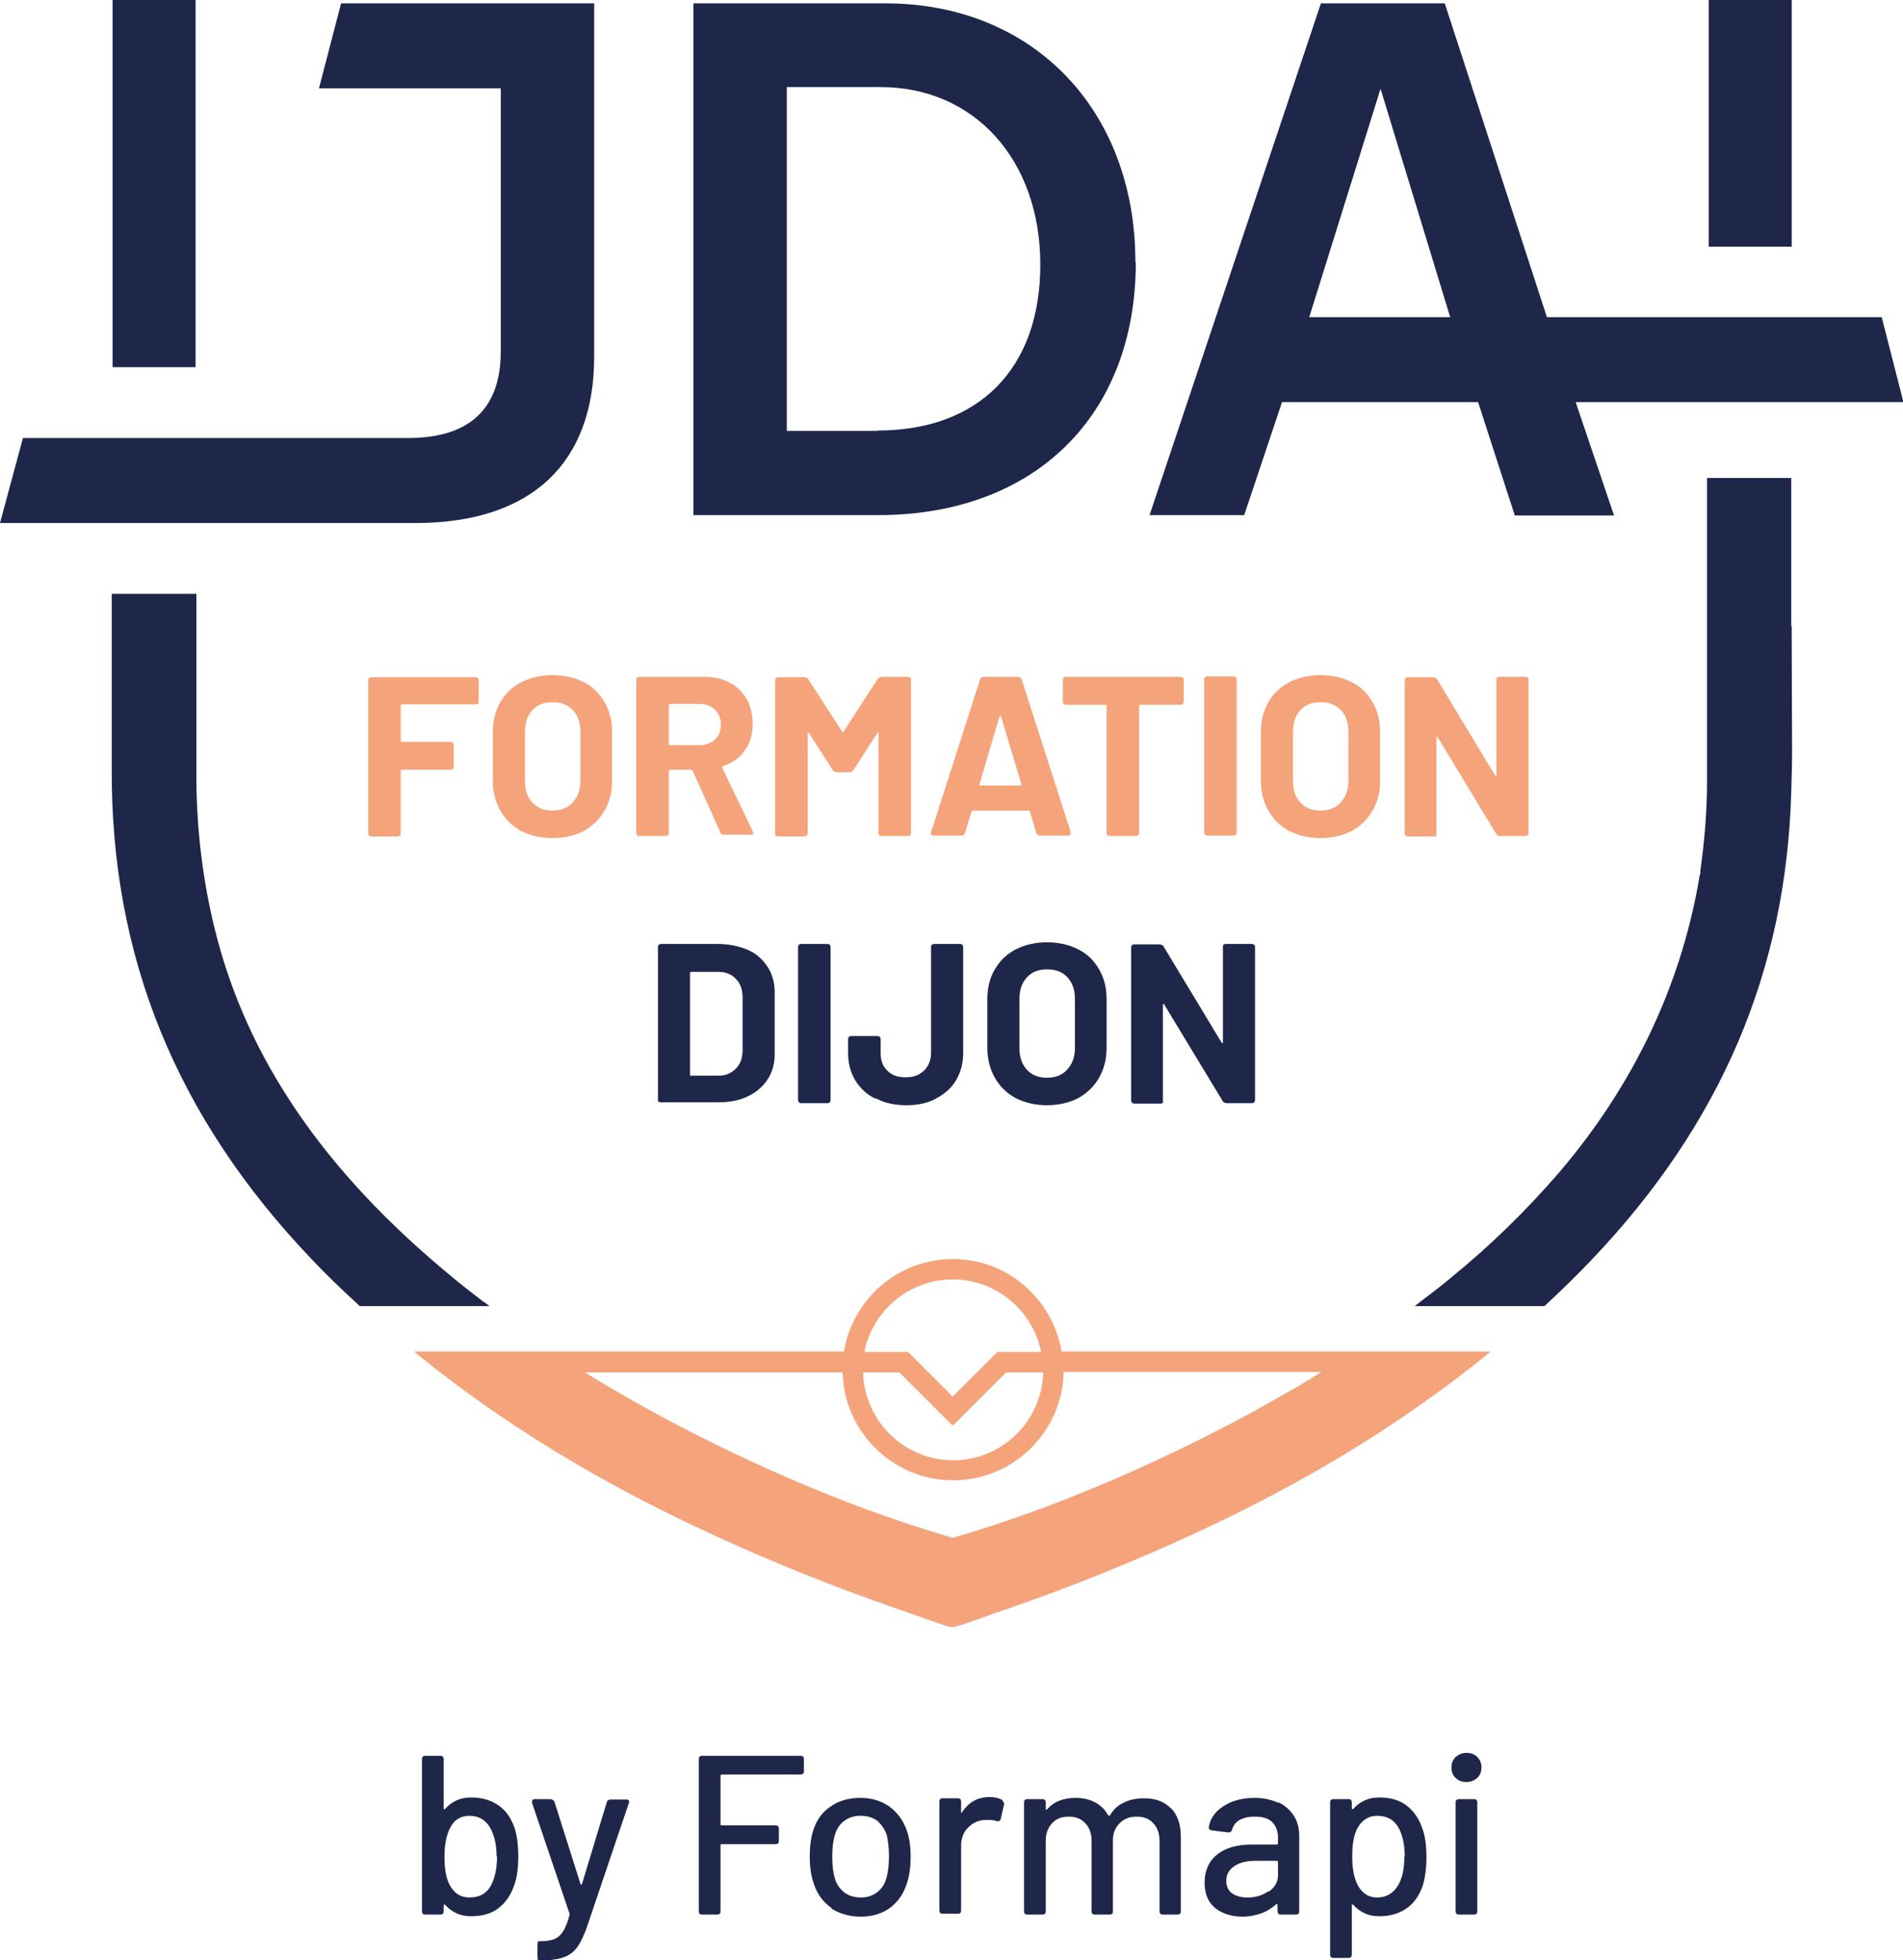 <svg width="100" height="103" viewBox="0 0 100 103" fill="none" xmlns="http://www.w3.org/2000/svg">
<g clip-path="url(#clip0_106_906)">
<path d="M67.375 21.134H77.673L79.601 27.091H84.816L82.8 21.134H100.022L98.882 16.667H81.288L75.92 0.175H69.412L60.407 27.07H65.381L67.375 21.113V21.134ZM68.799 16.667L72.546 4.665L76.205 16.667H68.799Z" fill="#1E274A"/>
<path d="M59.663 13.776C59.663 5.76 54.273 0.175 46.516 0.175H36.438V27.07H46.144C54.36 27.07 59.685 21.857 59.685 13.776H59.663ZM46.122 22.645H41.346V4.577H46.275C51.205 4.577 54.667 8.41 54.667 13.907C54.667 19.404 51.402 22.624 46.122 22.624V22.645Z" fill="#1E274A"/>
<path d="M31.223 18.703V0.175H17.923L16.762 4.643H26.315V18.462C26.315 21.463 24.693 22.996 21.516 23.018H1.205L0 27.486H21.954C27.936 27.442 31.223 24.332 31.223 18.747V18.703Z" fill="#1E274A"/>
<path d="M10.276 0H5.916V19.295H10.276V0Z" fill="#1E274A"/>
<path d="M94.15 0H89.79V12.965H94.15V0Z" fill="#1E274A"/>
<path d="M25.416 68.418C24.847 67.98 24.277 67.542 23.729 67.082C17.024 61.563 12.971 55.606 11.306 48.905C10.67 46.364 10.342 43.67 10.32 41.064V31.209H5.872V40.298C5.806 50.241 9.246 58.694 16.367 66.163C17.09 66.929 17.923 67.74 18.909 68.638H25.723L25.438 68.418H25.416Z" fill="#1E274A"/>
<path d="M94.128 32.917V25.12H89.702V41.108C89.702 42.619 89.571 44.196 89.352 45.751V45.904C89.352 45.904 89.308 46.036 89.286 46.123V46.189C88.3 51.883 85.802 57.096 81.88 61.673C80.171 63.644 78.287 65.484 76.293 67.104C75.723 67.586 75.11 68.046 74.452 68.55L74.343 68.638H81.157C82.033 67.827 82.888 66.995 83.655 66.185C90.447 59.045 93.865 51.007 94.128 41.612C94.15 40.823 94.172 40.123 94.172 39.465C94.172 38.239 94.15 35.392 94.15 32.895L94.128 32.917Z" fill="#1E274A"/>
<path d="M55.784 71.025C55.324 68.265 52.936 66.163 50.065 66.163C47.195 66.163 44.807 68.265 44.347 71.025H21.757L22.02 71.244C26.468 74.835 31.485 77.902 37.379 80.617C40.512 82.063 43.733 83.355 46.932 84.472C47.48 84.669 48.028 84.844 48.553 85.041L49.496 85.37C49.781 85.457 49.89 85.501 50.043 85.501C50.197 85.501 50.284 85.457 50.591 85.37L51.533 85.041C52.081 84.844 52.629 84.647 53.155 84.472C56.354 83.355 59.575 82.063 62.708 80.617C68.602 77.902 73.619 74.835 78.067 71.244L78.33 71.025H55.74H55.784ZM50.065 67.236C52.366 67.236 54.272 68.878 54.71 71.047H52.41L50.065 73.39L47.721 71.047H45.42C45.858 68.878 47.765 67.236 50.065 67.236ZM47.261 72.12L50.065 74.923L52.87 72.12H54.82C54.754 74.682 52.651 76.741 50.087 76.741C47.524 76.741 45.42 74.682 45.355 72.12H47.305H47.261ZM65.578 74.332C61.963 76.281 56.332 78.997 50.065 80.814C43.799 78.997 38.168 76.281 34.553 74.332C33.391 73.697 31.814 72.799 30.74 72.12H44.281C44.347 75.251 46.932 77.792 50.087 77.792C53.242 77.792 55.828 75.251 55.894 72.098H69.434C68.361 72.799 66.761 73.675 65.622 74.31L65.578 74.332Z" fill="#F5A37B"/>
<path d="M34.618 57.928C34.618 57.928 34.574 57.862 34.574 57.818V49.759C34.574 49.759 34.574 49.693 34.618 49.649C34.64 49.627 34.684 49.606 34.728 49.606H37.707C38.299 49.606 38.825 49.715 39.285 49.912C39.745 50.109 40.074 50.416 40.337 50.81C40.578 51.182 40.709 51.642 40.709 52.124V55.409C40.709 55.913 40.578 56.351 40.337 56.723C40.096 57.096 39.745 57.402 39.285 57.621C38.825 57.84 38.321 57.928 37.707 57.928H34.728C34.728 57.928 34.662 57.928 34.618 57.884V57.928ZM36.327 56.526H37.773C38.146 56.526 38.431 56.395 38.672 56.154C38.913 55.913 39.022 55.584 39.022 55.168V52.431C39.022 52.015 38.913 51.686 38.672 51.445C38.452 51.204 38.146 51.073 37.751 51.073H36.327C36.327 51.073 36.261 51.073 36.261 51.139V56.483C36.261 56.483 36.261 56.548 36.327 56.548V56.526Z" fill="#1E274A"/>
<path d="M41.98 57.928C41.98 57.928 41.937 57.862 41.937 57.818V49.759C41.937 49.759 41.937 49.693 41.98 49.649C42.002 49.627 42.046 49.606 42.09 49.606H43.492C43.492 49.606 43.558 49.606 43.602 49.649C43.624 49.671 43.646 49.715 43.646 49.759V57.818C43.646 57.818 43.646 57.884 43.602 57.928C43.58 57.95 43.536 57.972 43.492 57.972H42.09C42.09 57.972 42.024 57.972 41.98 57.928ZM45.99 57.731C45.53 57.512 45.201 57.183 44.938 56.767C44.697 56.351 44.566 55.891 44.566 55.344V54.599C44.566 54.599 44.566 54.533 44.61 54.489C44.632 54.468 44.675 54.446 44.719 54.446H46.121C46.121 54.446 46.187 54.446 46.231 54.489C46.253 54.511 46.275 54.555 46.275 54.599V55.344C46.275 55.716 46.384 56.023 46.625 56.264C46.866 56.504 47.173 56.614 47.59 56.614C48.006 56.614 48.291 56.504 48.553 56.264C48.794 56.023 48.926 55.716 48.926 55.344V49.759C48.926 49.759 48.926 49.693 48.97 49.649C48.992 49.627 49.036 49.606 49.079 49.606H50.46C50.46 49.606 50.526 49.606 50.569 49.649C50.591 49.671 50.613 49.715 50.613 49.759V55.344C50.613 55.891 50.482 56.351 50.241 56.767C50 57.183 49.627 57.49 49.189 57.731C48.751 57.972 48.225 58.081 47.633 58.081C47.042 58.081 46.494 57.972 46.056 57.731H45.99Z" fill="#1E274A"/>
<path d="M53.374 57.709C52.892 57.446 52.541 57.096 52.278 56.636C52.015 56.176 51.884 55.65 51.884 55.059V52.496C51.884 51.905 52.015 51.38 52.278 50.941C52.541 50.482 52.914 50.131 53.374 49.89C53.856 49.649 54.404 49.518 55.017 49.518C55.63 49.518 56.2 49.649 56.66 49.89C57.142 50.131 57.493 50.482 57.756 50.941C58.019 51.401 58.15 51.905 58.15 52.496V55.059C58.15 55.65 58.019 56.176 57.756 56.636C57.493 57.096 57.12 57.446 56.66 57.709C56.178 57.95 55.63 58.081 55.017 58.081C54.404 58.081 53.856 57.95 53.374 57.709ZM56.069 56.22C56.332 55.935 56.485 55.563 56.485 55.103V52.475C56.485 52.015 56.354 51.642 56.091 51.358C55.828 51.073 55.477 50.941 55.017 50.941C54.557 50.941 54.228 51.073 53.965 51.358C53.702 51.642 53.571 52.015 53.571 52.475V55.103C53.571 55.563 53.702 55.935 53.965 56.22C54.228 56.504 54.579 56.636 55.017 56.636C55.455 56.636 55.806 56.504 56.069 56.22Z" fill="#1E274A"/>
<path d="M64.285 49.649C64.285 49.649 64.35 49.606 64.394 49.606H65.796C65.796 49.606 65.862 49.606 65.906 49.649C65.928 49.671 65.95 49.715 65.95 49.759V57.818C65.95 57.818 65.95 57.884 65.906 57.928C65.884 57.95 65.84 57.972 65.796 57.972H64.438C64.438 57.972 64.306 57.95 64.263 57.884L61.173 52.781C61.173 52.781 61.151 52.737 61.13 52.759C61.13 52.759 61.108 52.781 61.108 52.803V57.84C61.108 57.84 61.108 57.906 61.108 57.95C61.086 57.972 61.042 57.994 60.998 57.994H59.596C59.596 57.994 59.53 57.994 59.486 57.95C59.464 57.928 59.442 57.884 59.442 57.84V49.781C59.442 49.781 59.442 49.715 59.486 49.671C59.508 49.649 59.552 49.627 59.596 49.627H60.954C60.954 49.627 61.086 49.649 61.13 49.715L64.197 54.796C64.197 54.796 64.219 54.84 64.241 54.818C64.241 54.818 64.263 54.818 64.263 54.774V49.759C64.263 49.759 64.263 49.693 64.285 49.649Z" fill="#1E274A"/>
<path d="M25.131 36.969C25.131 36.969 25.065 37.013 25.021 37.013H21.121C21.121 37.013 21.056 37.013 21.056 37.078V38.918C21.056 38.918 21.056 38.984 21.121 38.984H23.685C23.685 38.984 23.751 38.984 23.794 39.027C23.816 39.049 23.838 39.093 23.838 39.137V40.298C23.838 40.298 23.838 40.363 23.794 40.407C23.773 40.429 23.729 40.451 23.685 40.451H21.121C21.121 40.451 21.056 40.451 21.056 40.517V43.802C21.056 43.802 21.056 43.867 21.012 43.911C20.99 43.933 20.946 43.955 20.902 43.955H19.5C19.5 43.955 19.434 43.955 19.39 43.911C19.369 43.889 19.347 43.846 19.347 43.802V35.742C19.347 35.742 19.347 35.677 19.39 35.633C19.412 35.611 19.456 35.589 19.5 35.589H25C25 35.589 25.065 35.589 25.109 35.633C25.131 35.655 25.153 35.699 25.153 35.742V36.903C25.153 36.903 25.153 36.969 25.109 37.013L25.131 36.969Z" fill="#F5A37B"/>
<path d="M27.388 43.67C26.906 43.408 26.556 43.057 26.293 42.597C26.03 42.137 25.898 41.612 25.898 41.02V38.458C25.898 37.867 26.03 37.341 26.293 36.903C26.556 36.443 26.928 36.093 27.388 35.852C27.87 35.611 28.418 35.48 29.032 35.48C29.645 35.48 30.215 35.611 30.675 35.852C31.157 36.093 31.508 36.443 31.77 36.903C32.033 37.363 32.165 37.867 32.165 38.458V41.02C32.165 41.612 32.033 42.137 31.77 42.597C31.508 43.057 31.135 43.408 30.675 43.67C30.193 43.911 29.645 44.043 29.032 44.043C28.418 44.043 27.87 43.911 27.388 43.67ZM30.083 42.181C30.346 41.897 30.5 41.524 30.5 41.064V38.436C30.5 37.976 30.368 37.604 30.105 37.319C29.842 37.034 29.492 36.903 29.032 36.903C28.572 36.903 28.243 37.034 27.98 37.319C27.717 37.604 27.586 37.976 27.586 38.436V41.064C27.586 41.524 27.717 41.897 27.98 42.181C28.243 42.466 28.593 42.597 29.032 42.597C29.47 42.597 29.82 42.466 30.083 42.181Z" fill="#F5A37B"/>
<path d="M37.883 43.802L36.394 40.495C36.394 40.495 36.35 40.451 36.328 40.451H35.21C35.21 40.451 35.145 40.451 35.145 40.517V43.78C35.145 43.78 35.145 43.846 35.101 43.889C35.079 43.911 35.035 43.933 34.991 43.933H33.589C33.589 43.933 33.523 43.933 33.479 43.889C33.458 43.867 33.435 43.824 33.435 43.78V35.72C33.435 35.72 33.435 35.655 33.479 35.611C33.501 35.589 33.545 35.567 33.589 35.567H37.007C37.511 35.567 37.971 35.677 38.343 35.874C38.738 36.071 39.023 36.377 39.242 36.75C39.461 37.122 39.549 37.582 39.549 38.064C39.549 38.611 39.417 39.071 39.132 39.444C38.869 39.838 38.475 40.101 37.993 40.254C37.949 40.254 37.949 40.298 37.949 40.342L39.571 43.714L39.592 43.78C39.592 43.846 39.549 43.867 39.461 43.867H37.993C37.993 43.867 37.861 43.824 37.818 43.758L37.883 43.802ZM35.145 37.056V39.093C35.145 39.093 35.145 39.159 35.21 39.159H36.766C37.095 39.159 37.38 39.049 37.577 38.852C37.796 38.655 37.883 38.392 37.883 38.086C37.883 37.779 37.774 37.516 37.577 37.297C37.358 37.1 37.095 36.991 36.766 36.991H35.21C35.21 36.991 35.145 36.991 35.145 37.056Z" fill="#F5A37B"/>
<path d="M46.319 35.567H47.721C47.721 35.567 47.787 35.567 47.831 35.611C47.852 35.633 47.874 35.677 47.874 35.72V43.78C47.874 43.78 47.874 43.846 47.831 43.889C47.809 43.911 47.765 43.933 47.721 43.933H46.319C46.319 43.933 46.253 43.933 46.209 43.889C46.187 43.867 46.165 43.824 46.165 43.78V38.524C46.165 38.524 46.165 38.48 46.143 38.48C46.121 38.48 46.121 38.48 46.099 38.524L44.829 40.495C44.829 40.495 44.741 40.582 44.653 40.582H43.952C43.952 40.582 43.821 40.56 43.777 40.495L42.506 38.524C42.506 38.524 42.484 38.48 42.462 38.502C42.441 38.524 42.441 38.524 42.441 38.546V43.802C42.441 43.802 42.441 43.867 42.397 43.911C42.375 43.933 42.331 43.955 42.287 43.955H40.885C40.885 43.955 40.819 43.955 40.775 43.911C40.753 43.889 40.731 43.846 40.731 43.802V35.742C40.731 35.742 40.731 35.677 40.775 35.633C40.797 35.611 40.841 35.589 40.885 35.589H42.287C42.287 35.589 42.419 35.611 42.462 35.677L44.259 38.458C44.259 38.458 44.303 38.502 44.325 38.458L46.121 35.677C46.121 35.677 46.209 35.589 46.297 35.589L46.319 35.567Z" fill="#F5A37B"/>
<path d="M54.469 43.802L54.118 42.641C54.118 42.641 54.075 42.597 54.053 42.597H51.117C51.117 42.597 51.073 42.597 51.051 42.641L50.7 43.802C50.7 43.802 50.635 43.911 50.547 43.911H49.035C49.035 43.911 48.947 43.911 48.926 43.867C48.904 43.846 48.904 43.802 48.926 43.736L51.511 35.677C51.511 35.677 51.577 35.567 51.664 35.567H53.527C53.527 35.567 53.658 35.611 53.68 35.677L56.266 43.736C56.266 43.736 56.266 43.78 56.266 43.802C56.266 43.867 56.222 43.911 56.134 43.911H54.622C54.622 43.911 54.491 43.867 54.469 43.802ZM51.533 41.283H53.636C53.636 41.283 53.702 41.261 53.68 41.218L52.607 37.67C52.607 37.67 52.607 37.626 52.563 37.626C52.563 37.626 52.541 37.626 52.519 37.67L51.467 41.218C51.467 41.218 51.467 41.283 51.511 41.283H51.533Z" fill="#F5A37B"/>
<path d="M62.16 35.611C62.16 35.611 62.204 35.677 62.204 35.72V36.881C62.204 36.881 62.204 36.947 62.16 36.991C62.138 37.013 62.094 37.034 62.05 37.034H59.925C59.925 37.034 59.859 37.034 59.859 37.1V43.78C59.859 43.78 59.859 43.846 59.815 43.889C59.794 43.911 59.75 43.933 59.706 43.933H58.304C58.304 43.933 58.238 43.933 58.194 43.889C58.172 43.867 58.15 43.824 58.15 43.78V37.1C58.15 37.1 58.15 37.034 58.084 37.034H56.003C56.003 37.034 55.937 37.034 55.893 36.991C55.871 36.969 55.85 36.925 55.85 36.881V35.72C55.85 35.72 55.85 35.655 55.893 35.611C55.915 35.589 55.959 35.567 56.003 35.567H62.007C62.007 35.567 62.072 35.567 62.116 35.611H62.16Z" fill="#F5A37B"/>
<path d="M63.321 43.867C63.321 43.867 63.277 43.802 63.277 43.758V35.699C63.277 35.699 63.277 35.633 63.321 35.589C63.343 35.567 63.387 35.545 63.431 35.545H64.833C64.833 35.545 64.899 35.545 64.943 35.589C64.965 35.611 64.986 35.655 64.986 35.699V43.758C64.986 43.758 64.986 43.824 64.943 43.867C64.921 43.889 64.877 43.911 64.833 43.911H63.431C63.431 43.911 63.365 43.911 63.321 43.867Z" fill="#F5A37B"/>
<path d="M67.747 43.67C67.265 43.408 66.914 43.057 66.651 42.597C66.388 42.137 66.257 41.612 66.257 41.02V38.458C66.257 37.867 66.388 37.341 66.651 36.903C66.914 36.443 67.287 36.093 67.747 35.852C68.229 35.611 68.777 35.48 69.39 35.48C70.004 35.48 70.573 35.611 71.033 35.852C71.515 36.093 71.866 36.443 72.129 36.903C72.392 37.363 72.523 37.867 72.523 38.458V41.02C72.523 41.612 72.392 42.137 72.129 42.597C71.866 43.057 71.493 43.408 71.033 43.67C70.551 43.911 70.004 44.043 69.39 44.043C68.777 44.043 68.229 43.911 67.747 43.67ZM70.442 42.181C70.705 41.897 70.858 41.524 70.858 41.064V38.436C70.858 37.976 70.727 37.604 70.464 37.319C70.201 37.034 69.85 36.903 69.39 36.903C68.93 36.903 68.601 37.034 68.338 37.319C68.075 37.604 67.944 37.976 67.944 38.436V41.064C67.944 41.524 68.075 41.897 68.338 42.181C68.601 42.466 68.952 42.597 69.39 42.597C69.828 42.597 70.179 42.466 70.442 42.181Z" fill="#F5A37B"/>
<path d="M78.659 35.611C78.659 35.611 78.724 35.567 78.768 35.567H80.171C80.171 35.567 80.236 35.567 80.28 35.611C80.302 35.633 80.324 35.677 80.324 35.72V43.78C80.324 43.78 80.324 43.846 80.28 43.889C80.258 43.911 80.214 43.933 80.171 43.933H78.812C78.812 43.933 78.681 43.911 78.637 43.846L75.547 38.743C75.547 38.743 75.525 38.699 75.504 38.721C75.504 38.721 75.482 38.743 75.482 38.765V43.802C75.482 43.802 75.482 43.867 75.482 43.911C75.46 43.933 75.416 43.955 75.372 43.955H73.97C73.97 43.955 73.904 43.955 73.86 43.911C73.838 43.889 73.816 43.846 73.816 43.802V35.742C73.816 35.742 73.816 35.677 73.86 35.633C73.882 35.611 73.926 35.589 73.97 35.589H75.328C75.328 35.589 75.46 35.611 75.504 35.677L78.571 40.758C78.571 40.758 78.593 40.801 78.615 40.779C78.615 40.779 78.637 40.779 78.637 40.736V35.72C78.637 35.72 78.637 35.655 78.659 35.611Z" fill="#F5A37B"/>
<path d="M27.235 97.547C27.235 98.16 27.169 98.686 27.016 99.08C26.841 99.605 26.556 100 26.183 100.284C25.811 100.569 25.329 100.7 24.759 100.7C24.474 100.7 24.233 100.657 23.992 100.547C23.751 100.438 23.554 100.284 23.379 100.087C23.379 100.087 23.357 100.087 23.335 100.087C23.335 100.087 23.313 100.109 23.313 100.131V100.438C23.313 100.438 23.313 100.547 23.269 100.569C23.247 100.591 23.204 100.613 23.138 100.613H22.349C22.349 100.613 22.24 100.613 22.218 100.569C22.196 100.547 22.174 100.503 22.174 100.438V92.444C22.174 92.444 22.174 92.334 22.218 92.312C22.24 92.29 22.283 92.269 22.349 92.269H23.138C23.138 92.269 23.247 92.269 23.269 92.312C23.291 92.334 23.313 92.378 23.313 92.444V95.028C23.313 95.028 23.313 95.072 23.335 95.072C23.335 95.072 23.357 95.072 23.379 95.072C23.554 94.875 23.751 94.722 23.992 94.612C24.233 94.502 24.474 94.459 24.759 94.459C25.351 94.459 25.833 94.612 26.227 94.897C26.622 95.181 26.885 95.597 27.06 96.123C27.169 96.495 27.235 96.977 27.235 97.569V97.547ZM26.096 97.569C26.096 96.912 25.964 96.386 25.723 95.992C25.482 95.619 25.132 95.422 24.672 95.422C24.212 95.422 23.883 95.619 23.664 96.035C23.467 96.408 23.357 96.912 23.357 97.569C23.357 98.226 23.445 98.729 23.642 99.08C23.883 99.518 24.233 99.715 24.672 99.715C25.198 99.715 25.592 99.496 25.811 99.058C26.008 98.686 26.118 98.182 26.118 97.569H26.096Z" fill="#1E274A"/>
<path d="M28.265 102.934C28.265 102.934 28.243 102.869 28.243 102.803V102.19C28.243 102.08 28.265 102.014 28.309 102.014H28.374C28.703 102.014 28.944 101.971 29.119 101.905C29.295 101.839 29.448 101.708 29.579 101.511C29.711 101.314 29.82 101.029 29.93 100.635C29.93 100.635 29.93 100.591 29.93 100.569L27.958 94.743C27.958 94.743 27.958 94.7 27.958 94.678C27.958 94.59 28.002 94.546 28.111 94.546H28.944C28.944 94.546 29.119 94.59 29.141 94.7L30.5 98.992C30.5 98.992 30.5 99.036 30.544 99.036C30.587 99.036 30.565 99.036 30.587 98.992L31.88 94.722C31.88 94.722 31.902 94.634 31.946 94.612C31.99 94.59 32.033 94.568 32.077 94.568H32.91C32.91 94.568 33.019 94.568 33.041 94.612C33.063 94.656 33.063 94.7 33.041 94.765L30.916 101.051C30.741 101.598 30.544 102.014 30.368 102.277C30.193 102.54 29.952 102.737 29.645 102.847C29.36 102.956 28.944 103.022 28.396 103.022H28.309C28.309 103.022 28.265 103.022 28.243 102.978L28.265 102.934Z" fill="#1E274A"/>
<path d="M42.2 93.21C42.2 93.21 42.135 93.254 42.069 93.254H37.928C37.928 93.254 37.862 93.254 37.862 93.32V95.86C37.862 95.86 37.862 95.926 37.928 95.926H40.754C40.754 95.926 40.864 95.926 40.886 95.97C40.908 95.992 40.929 96.035 40.929 96.101V96.736C40.929 96.736 40.929 96.846 40.886 96.868C40.864 96.89 40.82 96.912 40.754 96.912H37.928C37.928 96.912 37.862 96.912 37.862 96.977V100.438C37.862 100.438 37.862 100.547 37.818 100.569C37.796 100.591 37.752 100.613 37.687 100.613H36.898C36.898 100.613 36.788 100.613 36.767 100.569C36.745 100.547 36.723 100.503 36.723 100.438V92.444C36.723 92.444 36.723 92.334 36.767 92.312C36.788 92.29 36.832 92.269 36.898 92.269H42.069C42.069 92.269 42.178 92.269 42.2 92.312C42.222 92.334 42.244 92.378 42.244 92.444V93.079C42.244 93.079 42.244 93.188 42.2 93.21Z" fill="#1E274A"/>
<path d="M43.69 100.262C43.252 99.956 42.945 99.54 42.77 99.014C42.617 98.576 42.551 98.094 42.551 97.569C42.551 97.043 42.617 96.517 42.748 96.145C42.923 95.619 43.23 95.203 43.668 94.919C44.106 94.612 44.632 94.481 45.224 94.481C45.794 94.481 46.297 94.634 46.714 94.919C47.13 95.225 47.437 95.619 47.634 96.145C47.787 96.561 47.853 97.021 47.853 97.569C47.853 98.116 47.787 98.62 47.634 99.036C47.459 99.562 47.152 99.978 46.736 100.284C46.297 100.591 45.794 100.722 45.224 100.722C44.654 100.722 44.106 100.569 43.668 100.284L43.69 100.262ZM46.078 99.452C46.319 99.277 46.495 99.014 46.582 98.686C46.67 98.379 46.714 98.007 46.714 97.569C46.714 97.131 46.67 96.758 46.604 96.452C46.495 96.123 46.319 95.882 46.1 95.685C45.859 95.51 45.574 95.422 45.224 95.422C44.873 95.422 44.61 95.51 44.369 95.685C44.128 95.86 43.953 96.123 43.865 96.452C43.778 96.736 43.734 97.109 43.734 97.569C43.734 98.028 43.778 98.401 43.865 98.686C43.953 99.014 44.128 99.255 44.369 99.452C44.61 99.627 44.895 99.715 45.246 99.715C45.574 99.715 45.837 99.627 46.078 99.452Z" fill="#1E274A"/>
<path d="M52.674 94.612C52.674 94.612 52.783 94.743 52.761 94.831L52.586 95.597C52.586 95.597 52.542 95.707 52.477 95.707C52.433 95.707 52.411 95.707 52.389 95.707C52.279 95.663 52.126 95.641 51.973 95.641C51.885 95.641 51.841 95.641 51.797 95.641C51.425 95.641 51.118 95.795 50.877 96.035C50.636 96.276 50.505 96.605 50.505 96.977V100.394C50.505 100.394 50.505 100.503 50.461 100.525C50.439 100.547 50.395 100.569 50.329 100.569H49.541C49.541 100.569 49.431 100.569 49.409 100.525C49.387 100.503 49.365 100.459 49.365 100.394V94.678C49.365 94.678 49.365 94.568 49.409 94.546C49.431 94.524 49.475 94.502 49.541 94.502H50.329C50.329 94.502 50.439 94.502 50.461 94.546C50.483 94.568 50.505 94.612 50.505 94.678V95.225V95.269C50.505 95.269 50.526 95.269 50.548 95.247C50.899 94.7 51.381 94.437 51.995 94.437C52.236 94.437 52.455 94.481 52.63 94.568L52.674 94.612Z" fill="#1E274A"/>
<path d="M61.525 95.006C61.876 95.379 62.051 95.86 62.051 96.517V100.438C62.051 100.438 62.051 100.547 62.007 100.569C61.985 100.591 61.941 100.613 61.876 100.613H61.109C61.109 100.613 60.999 100.613 60.977 100.569C60.955 100.547 60.933 100.503 60.933 100.438V96.758C60.933 96.364 60.824 96.035 60.605 95.817C60.386 95.576 60.101 95.466 59.728 95.466C59.356 95.466 59.071 95.576 58.83 95.817C58.589 96.057 58.48 96.364 58.48 96.736V100.438C58.48 100.438 58.48 100.547 58.436 100.569C58.414 100.591 58.37 100.613 58.304 100.613H57.537C57.537 100.613 57.428 100.613 57.406 100.569C57.384 100.547 57.362 100.503 57.362 100.438V96.758C57.362 96.364 57.252 96.035 57.033 95.817C56.814 95.576 56.529 95.466 56.157 95.466C55.785 95.466 55.5 95.576 55.281 95.817C55.061 96.057 54.952 96.364 54.952 96.736V100.438C54.952 100.438 54.952 100.547 54.908 100.569C54.886 100.591 54.842 100.613 54.777 100.613H53.988C53.988 100.613 53.878 100.613 53.856 100.569C53.834 100.547 53.812 100.503 53.812 100.438V94.722C53.812 94.722 53.812 94.612 53.856 94.59C53.878 94.568 53.922 94.546 53.988 94.546H54.777C54.777 94.546 54.886 94.546 54.908 94.59C54.93 94.612 54.952 94.656 54.952 94.722V95.05C54.952 95.05 54.952 95.094 54.974 95.094C54.974 95.094 54.996 95.094 55.018 95.094C55.368 94.678 55.872 94.481 56.529 94.481C56.924 94.481 57.274 94.568 57.559 94.722C57.844 94.875 58.063 95.094 58.238 95.4C58.26 95.422 58.282 95.422 58.326 95.4C58.501 95.094 58.764 94.853 59.071 94.722C59.378 94.568 59.728 94.502 60.123 94.502C60.736 94.502 61.196 94.678 61.547 95.05L61.525 95.006Z" fill="#1E274A"/>
<path d="M67.156 94.7C67.529 94.875 67.791 95.116 67.989 95.422C68.186 95.729 68.273 96.079 68.273 96.474V100.438C68.273 100.438 68.273 100.547 68.23 100.569C68.208 100.591 68.164 100.613 68.098 100.613H67.309C67.309 100.613 67.2 100.613 67.178 100.569C67.156 100.547 67.134 100.503 67.134 100.438V100.109C67.134 100.109 67.134 100.065 67.112 100.065C67.112 100.065 67.09 100.065 67.068 100.065C66.849 100.262 66.586 100.438 66.28 100.547C65.973 100.657 65.644 100.722 65.294 100.722C64.724 100.722 64.242 100.569 63.87 100.284C63.497 99.978 63.3 99.54 63.3 98.926C63.3 98.313 63.519 97.809 63.957 97.459C64.395 97.109 64.987 96.933 65.776 96.933H67.09C67.09 96.933 67.156 96.933 67.156 96.868V96.561C67.156 96.211 67.046 95.948 66.849 95.751C66.652 95.554 66.345 95.466 65.929 95.466C65.6 95.466 65.338 95.532 65.14 95.641C64.943 95.751 64.812 95.926 64.746 96.145C64.724 96.254 64.636 96.298 64.549 96.298L63.694 96.189C63.694 96.189 63.585 96.167 63.563 96.145C63.541 96.123 63.519 96.079 63.519 96.035C63.585 95.576 63.848 95.203 64.286 94.919C64.724 94.634 65.272 94.481 65.907 94.481C66.389 94.481 66.805 94.568 67.178 94.743L67.156 94.7ZM66.674 99.408C66.981 99.189 67.156 98.904 67.156 98.554V97.853C67.156 97.853 67.156 97.788 67.09 97.788H65.973C65.513 97.788 65.14 97.875 64.856 98.072C64.571 98.269 64.439 98.51 64.439 98.839C64.439 99.124 64.549 99.365 64.746 99.496C64.965 99.649 65.228 99.715 65.557 99.715C65.973 99.715 66.345 99.605 66.652 99.386L66.674 99.408Z" fill="#1E274A"/>
<path d="M74.957 97.591C74.957 98.16 74.891 98.642 74.782 99.036C74.606 99.562 74.343 99.978 73.949 100.262C73.555 100.547 73.073 100.7 72.481 100.7C72.196 100.7 71.955 100.657 71.714 100.547C71.473 100.438 71.276 100.284 71.101 100.087C71.101 100.087 71.079 100.087 71.057 100.087C71.057 100.087 71.035 100.087 71.035 100.131V102.715C71.035 102.715 71.035 102.825 70.991 102.847C70.969 102.869 70.925 102.89 70.86 102.89H70.071C70.071 102.89 69.961 102.89 69.939 102.847C69.917 102.825 69.895 102.781 69.895 102.715V94.722C69.895 94.722 69.895 94.612 69.939 94.59C69.961 94.568 70.005 94.546 70.071 94.546H70.86C70.86 94.546 70.969 94.546 70.991 94.59C71.013 94.612 71.035 94.656 71.035 94.722V95.028C71.035 95.028 71.035 95.072 71.057 95.072C71.057 95.072 71.079 95.072 71.101 95.072C71.276 94.875 71.473 94.722 71.714 94.612C71.955 94.502 72.196 94.459 72.481 94.459C73.051 94.459 73.533 94.59 73.905 94.875C74.278 95.159 74.562 95.554 74.738 96.079C74.891 96.474 74.957 96.977 74.957 97.612V97.591ZM73.817 97.569C73.817 96.955 73.708 96.474 73.511 96.079C73.27 95.641 72.897 95.422 72.371 95.422C71.911 95.422 71.583 95.641 71.342 96.057C71.144 96.408 71.057 96.89 71.057 97.569C71.057 98.248 71.166 98.729 71.364 99.102C71.605 99.518 71.933 99.715 72.371 99.715C72.81 99.715 73.182 99.518 73.423 99.145C73.686 98.751 73.796 98.226 73.796 97.569H73.817Z" fill="#1E274A"/>
<path d="M76.491 93.429C76.337 93.298 76.272 93.101 76.272 92.882C76.272 92.663 76.337 92.488 76.491 92.334C76.644 92.203 76.819 92.115 77.06 92.115C77.301 92.115 77.477 92.181 77.63 92.334C77.783 92.488 77.849 92.663 77.849 92.882C77.849 93.101 77.783 93.276 77.63 93.429C77.477 93.561 77.301 93.648 77.06 93.648C76.819 93.648 76.644 93.583 76.491 93.429ZM76.534 100.569C76.534 100.569 76.491 100.503 76.491 100.438V94.722C76.491 94.722 76.491 94.612 76.534 94.59C76.578 94.568 76.6 94.546 76.666 94.546H77.455C77.455 94.546 77.564 94.546 77.586 94.59C77.608 94.634 77.63 94.656 77.63 94.722V100.438C77.63 100.438 77.63 100.547 77.586 100.569C77.564 100.591 77.52 100.613 77.455 100.613H76.666C76.666 100.613 76.556 100.613 76.534 100.569Z" fill="#1E274A"/>
</g>
<defs>
<clipPath id="clip0_106_906">
<rect width="100" height="103" fill="white"/>
</clipPath>
</defs>
</svg>
